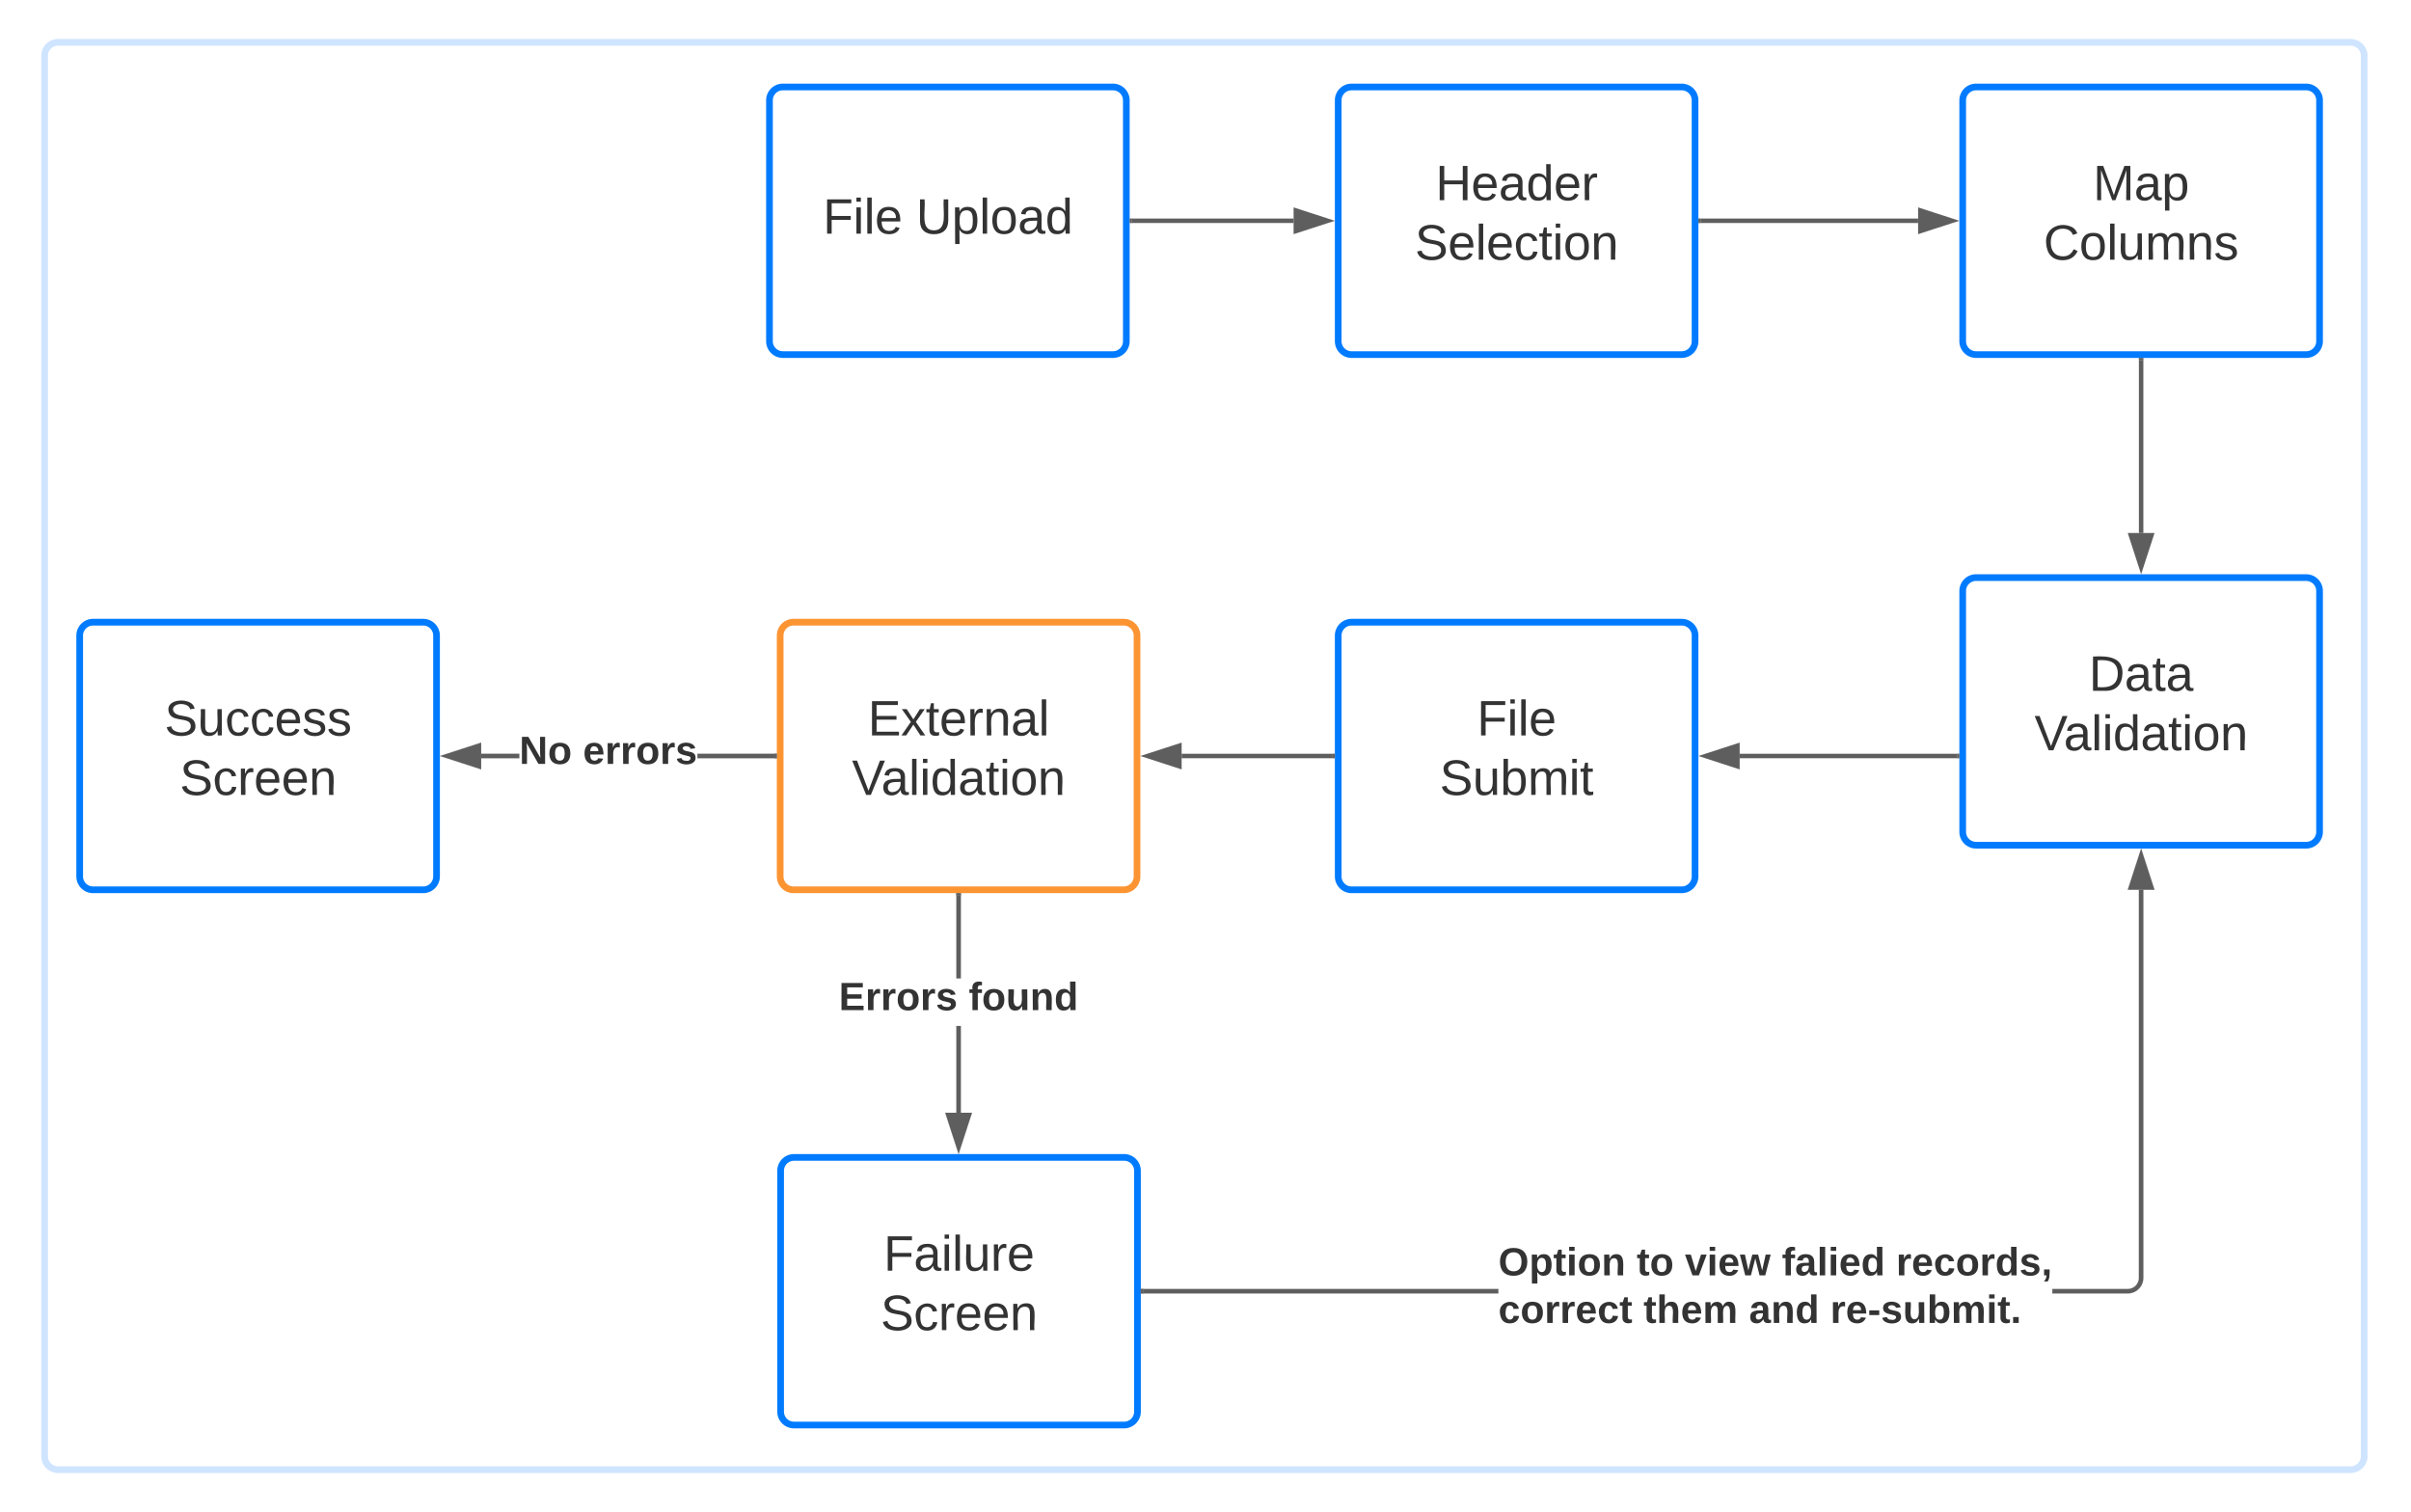 <svg xmlns="http://www.w3.org/2000/svg" xmlns:xlink="http://www.w3.org/1999/xlink" xmlns:lucid="lucid" width="1081" height="678"><g transform="translate(-140 -861)" lucid:page-tab-id="0_0"><path d="M0 0h1870.87v2581.67H0z" fill="#fff"/><path d="M160 886a6 6 0 0 1 6-6h1028a6 6 0 0 1 6 6v628a6 6 0 0 1-6 6H166a6 6 0 0 1-6-6z" stroke="#cfe4ff" stroke-width="3" fill="#fff"/><path d="M485 906a6 6 0 0 1 6-6h148a6 6 0 0 1 6 6v108a6 6 0 0 1-6 6H491a6 6 0 0 1-6-6z" stroke="#007bff" stroke-width="3" fill="#fff"/><use xlink:href="#a" transform="matrix(1,0,0,1,497,912) translate(11.981 53.778)"/><use xlink:href="#b" transform="matrix(1,0,0,1,497,912) translate(53.772 53.778)"/><path d="M740 906a6 6 0 0 1 6-6h148a6 6 0 0 1 6 6v108a6 6 0 0 1-6 6H746a6 6 0 0 1-6-6z" stroke="#007bff" stroke-width="3" fill="#fff"/><use xlink:href="#c" transform="matrix(1,0,0,1,752,912) translate(31.642 38.778)"/><use xlink:href="#d" transform="matrix(1,0,0,1,752,912) translate(22.383 65.444)"/><path d="M1020 906a6 6 0 0 1 6-6h148a6 6 0 0 1 6 6v108a6 6 0 0 1-6 6h-148a6 6 0 0 1-6-6z" stroke="#007bff" stroke-width="3" fill="#fff"/><use xlink:href="#e" transform="matrix(1,0,0,1,1032,912) translate(46.426 38.778)"/><use xlink:href="#f" transform="matrix(1,0,0,1,1032,912) translate(24.265 65.444)"/><path d="M1020 1126a6 6 0 0 1 6-6h148a6 6 0 0 1 6 6v108a6 6 0 0 1-6 6h-148a6 6 0 0 1-6-6z" stroke="#007bff" stroke-width="3" fill="#fff"/><use xlink:href="#g" transform="matrix(1,0,0,1,1032,1132) translate(44.574 38.778)"/><use xlink:href="#h" transform="matrix(1,0,0,1,1032,1132) translate(20.16 65.444)"/><path d="M740 1146a6 6 0 0 1 6-6h148a6 6 0 0 1 6 6v108a6 6 0 0 1-6 6H746a6 6 0 0 1-6-6z" stroke="#007bff" stroke-width="3" fill="#fff"/><use xlink:href="#i" transform="matrix(1,0,0,1,752,1152) translate(50.191 38.778)"/><use xlink:href="#j" transform="matrix(1,0,0,1,752,1152) translate(33.494 65.444)"/><path d="M489.8 1146a6 6 0 0 1 6-6h148a6 6 0 0 1 6 6v108a6 6 0 0 1-6 6h-148a6 6 0 0 1-6-6z" stroke="#fc9432" stroke-width="3" fill="#fff"/><use xlink:href="#k" transform="matrix(1,0,0,1,501.8,1152) translate(27.321 38.778)"/><use xlink:href="#h" transform="matrix(1,0,0,1,501.8,1152) translate(20.16 65.444)"/><path d="M175.73 1146a6 6 0 0 1 6-6h148a6 6 0 0 1 6 6v108a6 6 0 0 1-6 6h-148a6 6 0 0 1-6-6z" stroke="#007bff" stroke-width="3" fill="#fff"/><use xlink:href="#l" transform="matrix(1,0,0,1,187.733,1152) translate(26.025 38.778)"/><use xlink:href="#m" transform="matrix(1,0,0,1,187.733,1152) translate(32.846 65.444)"/><path d="M490 1386a6 6 0 0 1 6-6h148a6 6 0 0 1 6 6v108a6 6 0 0 1-6 6H496a6 6 0 0 1-6-6z" stroke="#007bff" stroke-width="3" fill="#fff"/><use xlink:href="#n" transform="matrix(1,0,0,1,502,1392) translate(34.173 38.778)"/><use xlink:href="#m" transform="matrix(1,0,0,1,502,1392) translate(32.846 65.444)"/><path d="M647.5 960H720" stroke="#5e5e5e" stroke-width="2" fill="none"/><path d="M647.53 961h-1.03v-2h1.03z" stroke="#5e5e5e" stroke-width=".05" fill="#5e5e5e"/><path d="M735.26 960L721 964.63v-9.26z" stroke="#5e5e5e" stroke-width="2" fill="#5e5e5e"/><path d="M902.5 960h97.5" stroke="#5e5e5e" stroke-width="2" fill="none"/><path d="M902.53 961h-1.03v-2h1.03z" stroke="#5e5e5e" stroke-width=".05" fill="#5e5e5e"/><path d="M1015.26 960l-14.26 4.63v-9.26z" stroke="#5e5e5e" stroke-width="2" fill="#5e5e5e"/><path d="M1100 1022.5v77.5" stroke="#5e5e5e" stroke-width="2" fill="none"/><path d="M1101 1022.53h-2v-1.03h2z" stroke="#5e5e5e" stroke-width=".05" fill="#5e5e5e"/><path d="M1100 1115.26l-4.63-14.26h9.27z" stroke="#5e5e5e" stroke-width="2" fill="#5e5e5e"/><path d="M1017.5 1200H920" stroke="#5e5e5e" stroke-width="2" fill="none"/><path d="M1018.5 1201h-1.03v-2h1.03z" stroke="#5e5e5e" stroke-width=".05" fill="#5e5e5e"/><path d="M904.74 1200l14.26-4.63v9.27z" stroke="#5e5e5e" stroke-width="2" fill="#5e5e5e"/><path d="M737.5 1200h-67.7" stroke="#5e5e5e" stroke-width="2" fill="none"/><path d="M738.5 1201h-1.03v-2h1.03z" stroke="#5e5e5e" stroke-width=".05" fill="#5e5e5e"/><path d="M654.54 1200l14.26-4.63v9.27z" stroke="#5e5e5e" stroke-width="2" fill="#5e5e5e"/><path d="M372.84 1201h-17.1v-2h17.1zm114.46 0h-34.6v-2h34.6z" stroke="#5e5e5e" stroke-width=".05" fill="#5e5e5e"/><path d="M488.3 1201h-1.03v-2h1.03z" fill="#5e5e5e"/><path d="M488.32 1201.03h-1.07v-2.06h1.07zm-1.02-2v1.94h.97v-1.94z" stroke="#5e5e5e" stroke-width=".05" fill="#5e5e5e"/><path d="M354.74 1204.63l-14.27-4.63 14.26-4.63z" fill="#5e5e5e"/><path d="M355.74 1206l-18.5-6 18.5-6zm-12.04-6l10.04 3.26v-6.52z" stroke="#5e5e5e" stroke-width=".05" fill="#5e5e5e"/><use xlink:href="#o" transform="matrix(1,0,0,1,372.841,1189.333) translate(0 14.222)"/><use xlink:href="#p" transform="matrix(1,0,0,1,372.841,1189.333) translate(28.543 14.222)"/><path d="M570.8 1360h-2v-38.93h2zm0-60.27h-2v-37.23h2z" stroke="#5e5e5e" stroke-width=".05" fill="#5e5e5e"/><path d="M570.8 1262.53h-2v-1.03h2z" fill="#5e5e5e"/><path d="M570.83 1262.55h-2.06v-1.08h2.06zm-2-1.02v.97h1.94v-.97z" stroke="#5e5e5e" stroke-width=".05" fill="#5e5e5e"/><path d="M569.8 1375.26l-4.63-14.26h9.26z" fill="#5e5e5e"/><path d="M569.8 1378.5l-6-18.5h12zm-3.26-16.5l3.26 10.03 3.26-10.03z" stroke="#5e5e5e" stroke-width=".05" fill="#5e5e5e"/><g><use xlink:href="#q" transform="matrix(1,0,0,1,516.121,1299.733) translate(0 14.222)"/><use xlink:href="#r" transform="matrix(1,0,0,1,516.121,1299.733) translate(58.222 14.222)"/></g><path d="M811.8 1441H652.5v-2h159.3zm289.2-6.96l-.08 1.06-.26 1.06-.42 1.02-.57.94-.72.83-.83.72-.94.57-1.02.42-1.06.26-1.06.08h-33.84v-2h33.76l.82-.07.76-.18.73-.3.67-.4.6-.52.5-.6.4-.66.3-.73.2-.76.06-.82V1260h2z" stroke="#5e5e5e" stroke-width=".05" fill="#5e5e5e"/><path d="M652.53 1441h-1.03v-2h1.03z" fill="#5e5e5e"/><path d="M652.55 1441.03h-1.07v-2.06h1.07zm-1.02-2v1.94h.97v-1.94z" stroke="#5e5e5e" stroke-width=".05" fill="#5e5e5e"/><path d="M1104.63 1259h-9.27l4.64-14.26z" fill="#5e5e5e"/><path d="M1106 1260h-12l6-18.5zm-9.26-2h6.52l-3.26-10.03z" stroke="#5e5e5e" stroke-width=".05" fill="#5e5e5e"/><g><use xlink:href="#s" transform="matrix(1,0,0,1,811.802,1418.667) translate(0 14.222)"/><use xlink:href="#t" transform="matrix(1,0,0,1,811.802,1418.667) translate(62.025 14.222)"/><use xlink:href="#u" transform="matrix(1,0,0,1,811.802,1418.667) translate(83.654 14.222)"/><use xlink:href="#v" transform="matrix(1,0,0,1,811.802,1418.667) translate(127.111 14.222)"/><use xlink:href="#w" transform="matrix(1,0,0,1,811.802,1418.667) translate(178.37 14.222)"/><use xlink:href="#x" transform="matrix(1,0,0,1,811.802,1418.667) translate(0 35.556)"/><use xlink:href="#y" transform="matrix(1,0,0,1,811.802,1418.667) translate(65.086 35.556)"/><use xlink:href="#z" transform="matrix(1,0,0,1,811.802,1418.667) translate(112.395 35.556)"/><use xlink:href="#A" transform="matrix(1,0,0,1,811.802,1418.667) translate(148.84 35.556)"/></g><defs><path fill="#333" d="M63-220v92h138v28H63V0H30v-248h175v28H63" id="B"/><path fill="#333" d="M24-231v-30h32v30H24zM24 0v-190h32V0H24" id="C"/><path fill="#333" d="M24 0v-261h32V0H24" id="D"/><path fill="#333" d="M100-194c63 0 86 42 84 106H49c0 40 14 67 53 68 26 1 43-12 49-29l28 8c-11 28-37 45-77 45C44 4 14-33 15-96c1-61 26-98 85-98zm52 81c6-60-76-77-97-28-3 7-6 17-6 28h103" id="E"/><g id="a"><use transform="matrix(0.062,0,0,0.062,0,0)" xlink:href="#B"/><use transform="matrix(0.062,0,0,0.062,13.519,0)" xlink:href="#C"/><use transform="matrix(0.062,0,0,0.062,18.395,0)" xlink:href="#D"/><use transform="matrix(0.062,0,0,0.062,23.272,0)" xlink:href="#E"/></g><path fill="#333" d="M232-93c-1 65-40 97-104 97C67 4 28-28 28-90v-158h33c8 89-33 224 67 224 102 0 64-133 71-224h33v155" id="F"/><path fill="#333" d="M115-194c55 1 70 41 70 98S169 2 115 4C84 4 66-9 55-30l1 105H24l-1-265h31l2 30c10-21 28-34 59-34zm-8 174c40 0 45-34 45-75s-6-73-45-74c-42 0-51 32-51 76 0 43 10 73 51 73" id="G"/><path fill="#333" d="M100-194c62-1 85 37 85 99 1 63-27 99-86 99S16-35 15-95c0-66 28-99 85-99zM99-20c44 1 53-31 53-75 0-43-8-75-51-75s-53 32-53 75 10 74 51 75" id="H"/><path fill="#333" d="M141-36C126-15 110 5 73 4 37 3 15-17 15-53c-1-64 63-63 125-63 3-35-9-54-41-54-24 1-41 7-42 31l-33-3c5-37 33-52 76-52 45 0 72 20 72 64v82c-1 20 7 32 28 27v20c-31 9-61-2-59-35zM48-53c0 20 12 33 32 33 41-3 63-29 60-74-43 2-92-5-92 41" id="I"/><path fill="#333" d="M85-194c31 0 48 13 60 33l-1-100h32l1 261h-30c-2-10 0-23-3-31C134-8 116 4 85 4 32 4 16-35 15-94c0-66 23-100 70-100zm9 24c-40 0-46 34-46 75 0 40 6 74 45 74 42 0 51-32 51-76 0-42-9-74-50-73" id="J"/><g id="b"><use transform="matrix(0.062,0,0,0.062,0,0)" xlink:href="#F"/><use transform="matrix(0.062,0,0,0.062,15.988,0)" xlink:href="#G"/><use transform="matrix(0.062,0,0,0.062,28.333,0)" xlink:href="#D"/><use transform="matrix(0.062,0,0,0.062,33.21,0)" xlink:href="#H"/><use transform="matrix(0.062,0,0,0.062,45.556,0)" xlink:href="#I"/><use transform="matrix(0.062,0,0,0.062,57.901,0)" xlink:href="#J"/></g><path fill="#333" d="M197 0v-115H63V0H30v-248h33v105h134v-105h34V0h-34" id="K"/><path fill="#333" d="M114-163C36-179 61-72 57 0H25l-1-190h30c1 12-1 29 2 39 6-27 23-49 58-41v29" id="L"/><g id="c"><use transform="matrix(0.062,0,0,0.062,0,0)" xlink:href="#K"/><use transform="matrix(0.062,0,0,0.062,15.988,0)" xlink:href="#E"/><use transform="matrix(0.062,0,0,0.062,28.333,0)" xlink:href="#I"/><use transform="matrix(0.062,0,0,0.062,40.679,0)" xlink:href="#J"/><use transform="matrix(0.062,0,0,0.062,53.025,0)" xlink:href="#E"/><use transform="matrix(0.062,0,0,0.062,65.37,0)" xlink:href="#L"/></g><path fill="#333" d="M185-189c-5-48-123-54-124 2 14 75 158 14 163 119 3 78-121 87-175 55-17-10-28-26-33-46l33-7c5 56 141 63 141-1 0-78-155-14-162-118-5-82 145-84 179-34 5 7 8 16 11 25" id="M"/><path fill="#333" d="M96-169c-40 0-48 33-48 73s9 75 48 75c24 0 41-14 43-38l32 2c-6 37-31 61-74 61-59 0-76-41-82-99-10-93 101-131 147-64 4 7 5 14 7 22l-32 3c-4-21-16-35-41-35" id="N"/><path fill="#333" d="M59-47c-2 24 18 29 38 22v24C64 9 27 4 27-40v-127H5v-23h24l9-43h21v43h35v23H59v120" id="O"/><path fill="#333" d="M117-194c89-4 53 116 60 194h-32v-121c0-31-8-49-39-48C34-167 62-67 57 0H25l-1-190h30c1 10-1 24 2 32 11-22 29-35 61-36" id="P"/><g id="d"><use transform="matrix(0.062,0,0,0.062,0,0)" xlink:href="#M"/><use transform="matrix(0.062,0,0,0.062,14.815,0)" xlink:href="#E"/><use transform="matrix(0.062,0,0,0.062,27.16,0)" xlink:href="#D"/><use transform="matrix(0.062,0,0,0.062,32.037,0)" xlink:href="#E"/><use transform="matrix(0.062,0,0,0.062,44.383,0)" xlink:href="#N"/><use transform="matrix(0.062,0,0,0.062,55.494,0)" xlink:href="#O"/><use transform="matrix(0.062,0,0,0.062,61.667,0)" xlink:href="#C"/><use transform="matrix(0.062,0,0,0.062,66.543,0)" xlink:href="#H"/><use transform="matrix(0.062,0,0,0.062,78.889,0)" xlink:href="#P"/></g><path fill="#333" d="M240 0l2-218c-23 76-54 145-80 218h-23L58-218 59 0H30v-248h44l77 211c21-75 51-140 76-211h43V0h-30" id="Q"/><g id="e"><use transform="matrix(0.062,0,0,0.062,0,0)" xlink:href="#Q"/><use transform="matrix(0.062,0,0,0.062,18.457,0)" xlink:href="#I"/><use transform="matrix(0.062,0,0,0.062,30.802,0)" xlink:href="#G"/></g><path fill="#333" d="M212-179c-10-28-35-45-73-45-59 0-87 40-87 99 0 60 29 101 89 101 43 0 62-24 78-52l27 14C228-24 195 4 139 4 59 4 22-46 18-125c-6-104 99-153 187-111 19 9 31 26 39 46" id="R"/><path fill="#333" d="M84 4C-5 8 30-112 23-190h32v120c0 31 7 50 39 49 72-2 45-101 50-169h31l1 190h-30c-1-10 1-25-2-33-11 22-28 36-60 37" id="S"/><path fill="#333" d="M210-169c-67 3-38 105-44 169h-31v-121c0-29-5-50-35-48C34-165 62-65 56 0H25l-1-190h30c1 10-1 24 2 32 10-44 99-50 107 0 11-21 27-35 58-36 85-2 47 119 55 194h-31v-121c0-29-5-49-35-48" id="T"/><path fill="#333" d="M135-143c-3-34-86-38-87 0 15 53 115 12 119 90S17 21 10-45l28-5c4 36 97 45 98 0-10-56-113-15-118-90-4-57 82-63 122-42 12 7 21 19 24 35" id="U"/><g id="f"><use transform="matrix(0.062,0,0,0.062,0,0)" xlink:href="#R"/><use transform="matrix(0.062,0,0,0.062,15.988,0)" xlink:href="#H"/><use transform="matrix(0.062,0,0,0.062,28.333,0)" xlink:href="#D"/><use transform="matrix(0.062,0,0,0.062,33.21,0)" xlink:href="#S"/><use transform="matrix(0.062,0,0,0.062,45.556,0)" xlink:href="#T"/><use transform="matrix(0.062,0,0,0.062,64.012,0)" xlink:href="#P"/><use transform="matrix(0.062,0,0,0.062,76.358,0)" xlink:href="#U"/></g><path fill="#333" d="M30-248c118-7 216 8 213 122C240-48 200 0 122 0H30v-248zM63-27c89 8 146-16 146-99s-60-101-146-95v194" id="V"/><g id="g"><use transform="matrix(0.062,0,0,0.062,0,0)" xlink:href="#V"/><use transform="matrix(0.062,0,0,0.062,15.988,0)" xlink:href="#I"/><use transform="matrix(0.062,0,0,0.062,28.333,0)" xlink:href="#O"/><use transform="matrix(0.062,0,0,0.062,34.506,0)" xlink:href="#I"/></g><path fill="#333" d="M137 0h-34L2-248h35l83 218 83-218h36" id="W"/><g id="h"><use transform="matrix(0.062,0,0,0.062,0,0)" xlink:href="#W"/><use transform="matrix(0.062,0,0,0.062,13.148,0)" xlink:href="#I"/><use transform="matrix(0.062,0,0,0.062,25.494,0)" xlink:href="#D"/><use transform="matrix(0.062,0,0,0.062,30.37,0)" xlink:href="#C"/><use transform="matrix(0.062,0,0,0.062,35.247,0)" xlink:href="#J"/><use transform="matrix(0.062,0,0,0.062,47.593,0)" xlink:href="#I"/><use transform="matrix(0.062,0,0,0.062,59.938,0)" xlink:href="#O"/><use transform="matrix(0.062,0,0,0.062,66.111,0)" xlink:href="#C"/><use transform="matrix(0.062,0,0,0.062,70.988,0)" xlink:href="#H"/><use transform="matrix(0.062,0,0,0.062,83.333,0)" xlink:href="#P"/></g><g id="i"><use transform="matrix(0.062,0,0,0.062,0,0)" xlink:href="#B"/><use transform="matrix(0.062,0,0,0.062,13.519,0)" xlink:href="#C"/><use transform="matrix(0.062,0,0,0.062,18.395,0)" xlink:href="#D"/><use transform="matrix(0.062,0,0,0.062,23.272,0)" xlink:href="#E"/></g><path fill="#333" d="M115-194c53 0 69 39 70 98 0 66-23 100-70 100C84 3 66-7 56-30L54 0H23l1-261h32v101c10-23 28-34 59-34zm-8 174c40 0 45-34 45-75 0-40-5-75-45-74-42 0-51 32-51 76 0 43 10 73 51 73" id="X"/><g id="j"><use transform="matrix(0.062,0,0,0.062,0,0)" xlink:href="#M"/><use transform="matrix(0.062,0,0,0.062,14.815,0)" xlink:href="#S"/><use transform="matrix(0.062,0,0,0.062,27.16,0)" xlink:href="#X"/><use transform="matrix(0.062,0,0,0.062,39.506,0)" xlink:href="#T"/><use transform="matrix(0.062,0,0,0.062,57.963,0)" xlink:href="#C"/><use transform="matrix(0.062,0,0,0.062,62.84,0)" xlink:href="#O"/></g><path fill="#333" d="M30 0v-248h187v28H63v79h144v27H63v87h162V0H30" id="Y"/><path fill="#333" d="M141 0L90-78 38 0H4l68-98-65-92h35l48 74 47-74h35l-64 92 68 98h-35" id="Z"/><g id="k"><use transform="matrix(0.062,0,0,0.062,0,0)" xlink:href="#Y"/><use transform="matrix(0.062,0,0,0.062,14.815,0)" xlink:href="#Z"/><use transform="matrix(0.062,0,0,0.062,25.926,0)" xlink:href="#O"/><use transform="matrix(0.062,0,0,0.062,32.099,0)" xlink:href="#E"/><use transform="matrix(0.062,0,0,0.062,44.444,0)" xlink:href="#L"/><use transform="matrix(0.062,0,0,0.062,51.79,0)" xlink:href="#P"/><use transform="matrix(0.062,0,0,0.062,64.136,0)" xlink:href="#I"/><use transform="matrix(0.062,0,0,0.062,76.481,0)" xlink:href="#D"/></g><g id="l"><use transform="matrix(0.062,0,0,0.062,0,0)" xlink:href="#M"/><use transform="matrix(0.062,0,0,0.062,14.815,0)" xlink:href="#S"/><use transform="matrix(0.062,0,0,0.062,27.16,0)" xlink:href="#N"/><use transform="matrix(0.062,0,0,0.062,38.272,0)" xlink:href="#N"/><use transform="matrix(0.062,0,0,0.062,49.383,0)" xlink:href="#E"/><use transform="matrix(0.062,0,0,0.062,61.728,0)" xlink:href="#U"/><use transform="matrix(0.062,0,0,0.062,72.84,0)" xlink:href="#U"/></g><g id="m"><use transform="matrix(0.062,0,0,0.062,0,0)" xlink:href="#M"/><use transform="matrix(0.062,0,0,0.062,14.815,0)" xlink:href="#N"/><use transform="matrix(0.062,0,0,0.062,25.926,0)" xlink:href="#L"/><use transform="matrix(0.062,0,0,0.062,33.272,0)" xlink:href="#E"/><use transform="matrix(0.062,0,0,0.062,45.617,0)" xlink:href="#E"/><use transform="matrix(0.062,0,0,0.062,57.963,0)" xlink:href="#P"/></g><g id="n"><use transform="matrix(0.062,0,0,0.062,0,0)" xlink:href="#B"/><use transform="matrix(0.062,0,0,0.062,13.519,0)" xlink:href="#I"/><use transform="matrix(0.062,0,0,0.062,25.864,0)" xlink:href="#C"/><use transform="matrix(0.062,0,0,0.062,30.741,0)" xlink:href="#D"/><use transform="matrix(0.062,0,0,0.062,35.617,0)" xlink:href="#S"/><use transform="matrix(0.062,0,0,0.062,47.963,0)" xlink:href="#L"/><use transform="matrix(0.062,0,0,0.062,55.309,0)" xlink:href="#E"/></g><path fill="#333" d="M175 0L67-191c6 58 2 128 3 191H24v-248h59L193-55c-6-58-2-129-3-193h46V0h-61" id="aa"/><path fill="#333" d="M110-194c64 0 96 36 96 99 0 64-35 99-97 99-61 0-95-36-95-99 0-62 34-99 96-99zm-1 164c35 0 45-28 45-65 0-40-10-65-43-65-34 0-45 26-45 65 0 36 10 65 43 65" id="ab"/><g id="o"><use transform="matrix(0.049,0,0,0.049,0,0)" xlink:href="#aa"/><use transform="matrix(0.049,0,0,0.049,12.79,0)" xlink:href="#ab"/></g><path fill="#333" d="M185-48c-13 30-37 53-82 52C43 2 14-33 14-96s30-98 90-98c62 0 83 45 84 108H66c0 31 8 55 39 56 18 0 30-7 34-22zm-45-69c5-46-57-63-70-21-2 6-4 13-4 21h74" id="ac"/><path fill="#333" d="M135-150c-39-12-60 13-60 57V0H25l-1-190h47c2 13-1 29 3 40 6-28 27-53 61-41v41" id="ad"/><path fill="#333" d="M137-138c1-29-70-34-71-4 15 46 118 7 119 86 1 83-164 76-172 9l43-7c4 19 20 25 44 25 33 8 57-30 24-41C81-84 22-81 20-136c-2-80 154-74 161-7" id="ae"/><g id="p"><use transform="matrix(0.049,0,0,0.049,0,0)" xlink:href="#ac"/><use transform="matrix(0.049,0,0,0.049,9.877,0)" xlink:href="#ad"/><use transform="matrix(0.049,0,0,0.049,16.79,0)" xlink:href="#ad"/><use transform="matrix(0.049,0,0,0.049,23.704,0)" xlink:href="#ab"/><use transform="matrix(0.049,0,0,0.049,34.519,0)" xlink:href="#ad"/><use transform="matrix(0.049,0,0,0.049,41.432,0)" xlink:href="#ae"/></g><path fill="#333" d="M24 0v-248h195v40H76v63h132v40H76v65h150V0H24" id="af"/><g id="q"><use transform="matrix(0.049,0,0,0.049,0,0)" xlink:href="#af"/><use transform="matrix(0.049,0,0,0.049,11.852,0)" xlink:href="#ad"/><use transform="matrix(0.049,0,0,0.049,18.765,0)" xlink:href="#ad"/><use transform="matrix(0.049,0,0,0.049,25.679,0)" xlink:href="#ab"/><use transform="matrix(0.049,0,0,0.049,36.494,0)" xlink:href="#ad"/><use transform="matrix(0.049,0,0,0.049,43.407,0)" xlink:href="#ae"/></g><path fill="#333" d="M121-226c-27-7-43 5-38 36h38v33H83V0H34v-157H6v-33h28c-9-59 32-81 87-68v32" id="ag"/><path fill="#333" d="M85 4C-2 5 27-109 22-190h50c7 57-23 150 33 157 60-5 35-97 40-157h50l1 190h-47c-2-12 1-28-3-38-12 25-28 42-61 42" id="ah"/><path fill="#333" d="M135-194c87-1 58 113 63 194h-50c-7-57 23-157-34-157-59 0-34 97-39 157H25l-1-190h47c2 12-1 28 3 38 12-26 28-41 61-42" id="ai"/><path fill="#333" d="M88-194c31-1 46 15 58 34l-1-101h50l1 261h-48c-2-10 0-23-3-31C134-8 116 4 84 4 32 4 16-41 15-95c0-56 19-97 73-99zm17 164c33 0 40-30 41-66 1-37-9-64-41-64s-38 30-39 65c0 43 13 65 39 65" id="aj"/><g id="r"><use transform="matrix(0.049,0,0,0.049,0,0)" xlink:href="#ag"/><use transform="matrix(0.049,0,0,0.049,5.877,0)" xlink:href="#ab"/><use transform="matrix(0.049,0,0,0.049,16.691,0)" xlink:href="#ah"/><use transform="matrix(0.049,0,0,0.049,27.506,0)" xlink:href="#ai"/><use transform="matrix(0.049,0,0,0.049,38.321,0)" xlink:href="#aj"/></g><path fill="#333" d="M140-251c80 0 125 45 125 126S219 4 139 4C58 4 15-44 15-125s44-126 125-126zm-1 214c52 0 73-35 73-88 0-50-21-86-72-86-52 0-73 35-73 86s22 88 72 88" id="ak"/><path fill="#333" d="M135-194c53 0 70 44 70 98 0 56-19 98-73 100-31 1-45-17-59-34 3 33 2 69 2 105H25l-1-265h48c2 10 0 23 3 31 11-24 29-35 60-35zM114-30c33 0 39-31 40-66 0-38-9-64-40-64-56 0-55 130 0 130" id="al"/><path fill="#333" d="M115-3C79 11 28 4 28-45v-112H4v-33h27l15-45h31v45h36v33H77v99c-1 23 16 31 38 25v30" id="am"/><path fill="#333" d="M25-224v-37h50v37H25zM25 0v-190h50V0H25" id="an"/><g id="s"><use transform="matrix(0.049,0,0,0.049,0,0)" xlink:href="#ak"/><use transform="matrix(0.049,0,0,0.049,13.827,0)" xlink:href="#al"/><use transform="matrix(0.049,0,0,0.049,24.642,0)" xlink:href="#am"/><use transform="matrix(0.049,0,0,0.049,30.519,0)" xlink:href="#an"/><use transform="matrix(0.049,0,0,0.049,35.457,0)" xlink:href="#ab"/><use transform="matrix(0.049,0,0,0.049,46.272,0)" xlink:href="#ai"/></g><g id="t"><use transform="matrix(0.049,0,0,0.049,0,0)" xlink:href="#am"/><use transform="matrix(0.049,0,0,0.049,5.877,0)" xlink:href="#ab"/></g><path fill="#333" d="M128 0H69L1-190h53L99-40l48-150h52" id="ao"/><path fill="#333" d="M231 0h-52l-39-155L100 0H48L-1-190h46L77-45c9-52 24-97 36-145h53l37 145 32-145h46" id="ap"/><g id="u"><use transform="matrix(0.049,0,0,0.049,0,0)" xlink:href="#ao"/><use transform="matrix(0.049,0,0,0.049,9.877,0)" xlink:href="#an"/><use transform="matrix(0.049,0,0,0.049,14.815,0)" xlink:href="#ac"/><use transform="matrix(0.049,0,0,0.049,24.691,0)" xlink:href="#ap"/></g><path fill="#333" d="M133-34C117-15 103 5 69 4 32 3 11-16 11-54c-1-60 55-63 116-61 1-26-3-47-28-47-18 1-26 9-28 27l-52-2c7-38 36-58 82-57s74 22 75 68l1 82c-1 14 12 18 25 15v27c-30 8-71 5-69-32zm-48 3c29 0 43-24 42-57-32 0-66-3-65 30 0 17 8 27 23 27" id="aq"/><path fill="#333" d="M25 0v-261h50V0H25" id="ar"/><g id="v"><use transform="matrix(0.049,0,0,0.049,0,0)" xlink:href="#ag"/><use transform="matrix(0.049,0,0,0.049,5.877,0)" xlink:href="#aq"/><use transform="matrix(0.049,0,0,0.049,15.753,0)" xlink:href="#ar"/><use transform="matrix(0.049,0,0,0.049,20.691,0)" xlink:href="#an"/><use transform="matrix(0.049,0,0,0.049,25.63,0)" xlink:href="#ac"/><use transform="matrix(0.049,0,0,0.049,35.506,0)" xlink:href="#aj"/></g><path fill="#333" d="M190-63c-7 42-38 67-86 67-59 0-84-38-90-98-12-110 154-137 174-36l-49 2c-2-19-15-32-35-32-30 0-35 28-38 64-6 74 65 87 74 30" id="as"/><path fill="#333" d="M76-54c-1 42 2 86-19 110H24C36 42 46 24 48 0H25v-54h51" id="at"/><g id="w"><use transform="matrix(0.049,0,0,0.049,0,0)" xlink:href="#ad"/><use transform="matrix(0.049,0,0,0.049,6.914,0)" xlink:href="#ac"/><use transform="matrix(0.049,0,0,0.049,16.79,0)" xlink:href="#as"/><use transform="matrix(0.049,0,0,0.049,26.667,0)" xlink:href="#ab"/><use transform="matrix(0.049,0,0,0.049,37.481,0)" xlink:href="#ad"/><use transform="matrix(0.049,0,0,0.049,44.395,0)" xlink:href="#aj"/><use transform="matrix(0.049,0,0,0.049,55.21,0)" xlink:href="#ae"/><use transform="matrix(0.049,0,0,0.049,65.086,0)" xlink:href="#at"/></g><g id="x"><use transform="matrix(0.049,0,0,0.049,0,0)" xlink:href="#as"/><use transform="matrix(0.049,0,0,0.049,9.877,0)" xlink:href="#ab"/><use transform="matrix(0.049,0,0,0.049,20.691,0)" xlink:href="#ad"/><use transform="matrix(0.049,0,0,0.049,27.605,0)" xlink:href="#ad"/><use transform="matrix(0.049,0,0,0.049,34.519,0)" xlink:href="#ac"/><use transform="matrix(0.049,0,0,0.049,44.395,0)" xlink:href="#as"/><use transform="matrix(0.049,0,0,0.049,54.272,0)" xlink:href="#am"/></g><path fill="#333" d="M114-157C55-157 80-60 75 0H25v-261h50l-1 109c12-26 28-41 61-42 86-1 58 113 63 194h-50c-7-57 23-157-34-157" id="au"/><path fill="#333" d="M220-157c-53 9-28 100-34 157h-49v-107c1-27-5-49-29-50C55-147 81-57 75 0H25l-1-190h47c2 12-1 28 3 38 10-53 101-56 108 0 13-22 24-43 59-42 82 1 51 116 57 194h-49v-107c-1-25-5-48-29-50" id="av"/><g id="y"><use transform="matrix(0.049,0,0,0.049,0,0)" xlink:href="#am"/><use transform="matrix(0.049,0,0,0.049,5.877,0)" xlink:href="#au"/><use transform="matrix(0.049,0,0,0.049,16.691,0)" xlink:href="#ac"/><use transform="matrix(0.049,0,0,0.049,26.568,0)" xlink:href="#av"/></g><g id="z"><use transform="matrix(0.049,0,0,0.049,0,0)" xlink:href="#aq"/><use transform="matrix(0.049,0,0,0.049,9.877,0)" xlink:href="#ai"/><use transform="matrix(0.049,0,0,0.049,20.691,0)" xlink:href="#aj"/></g><path fill="#333" d="M14-72v-43h91v43H14" id="aw"/><path fill="#333" d="M135-194c52 0 70 43 70 98 0 56-19 99-73 100-30 1-46-15-58-35L72 0H24l1-261h50v104c11-23 29-37 60-37zM114-30c31 0 40-27 40-66 0-37-7-63-39-63s-41 28-41 65c0 36 8 64 40 64" id="ax"/><path fill="#333" d="M24 0v-54h51V0H24" id="ay"/><g id="A"><use transform="matrix(0.049,0,0,0.049,0,0)" xlink:href="#ad"/><use transform="matrix(0.049,0,0,0.049,6.914,0)" xlink:href="#ac"/><use transform="matrix(0.049,0,0,0.049,16.79,0)" xlink:href="#aw"/><use transform="matrix(0.049,0,0,0.049,22.667,0)" xlink:href="#ae"/><use transform="matrix(0.049,0,0,0.049,32.543,0)" xlink:href="#ah"/><use transform="matrix(0.049,0,0,0.049,43.358,0)" xlink:href="#ax"/><use transform="matrix(0.049,0,0,0.049,54.173,0)" xlink:href="#av"/><use transform="matrix(0.049,0,0,0.049,69.975,0)" xlink:href="#an"/><use transform="matrix(0.049,0,0,0.049,74.914,0)" xlink:href="#am"/><use transform="matrix(0.049,0,0,0.049,80.79,0)" xlink:href="#ay"/></g></defs></g></svg>